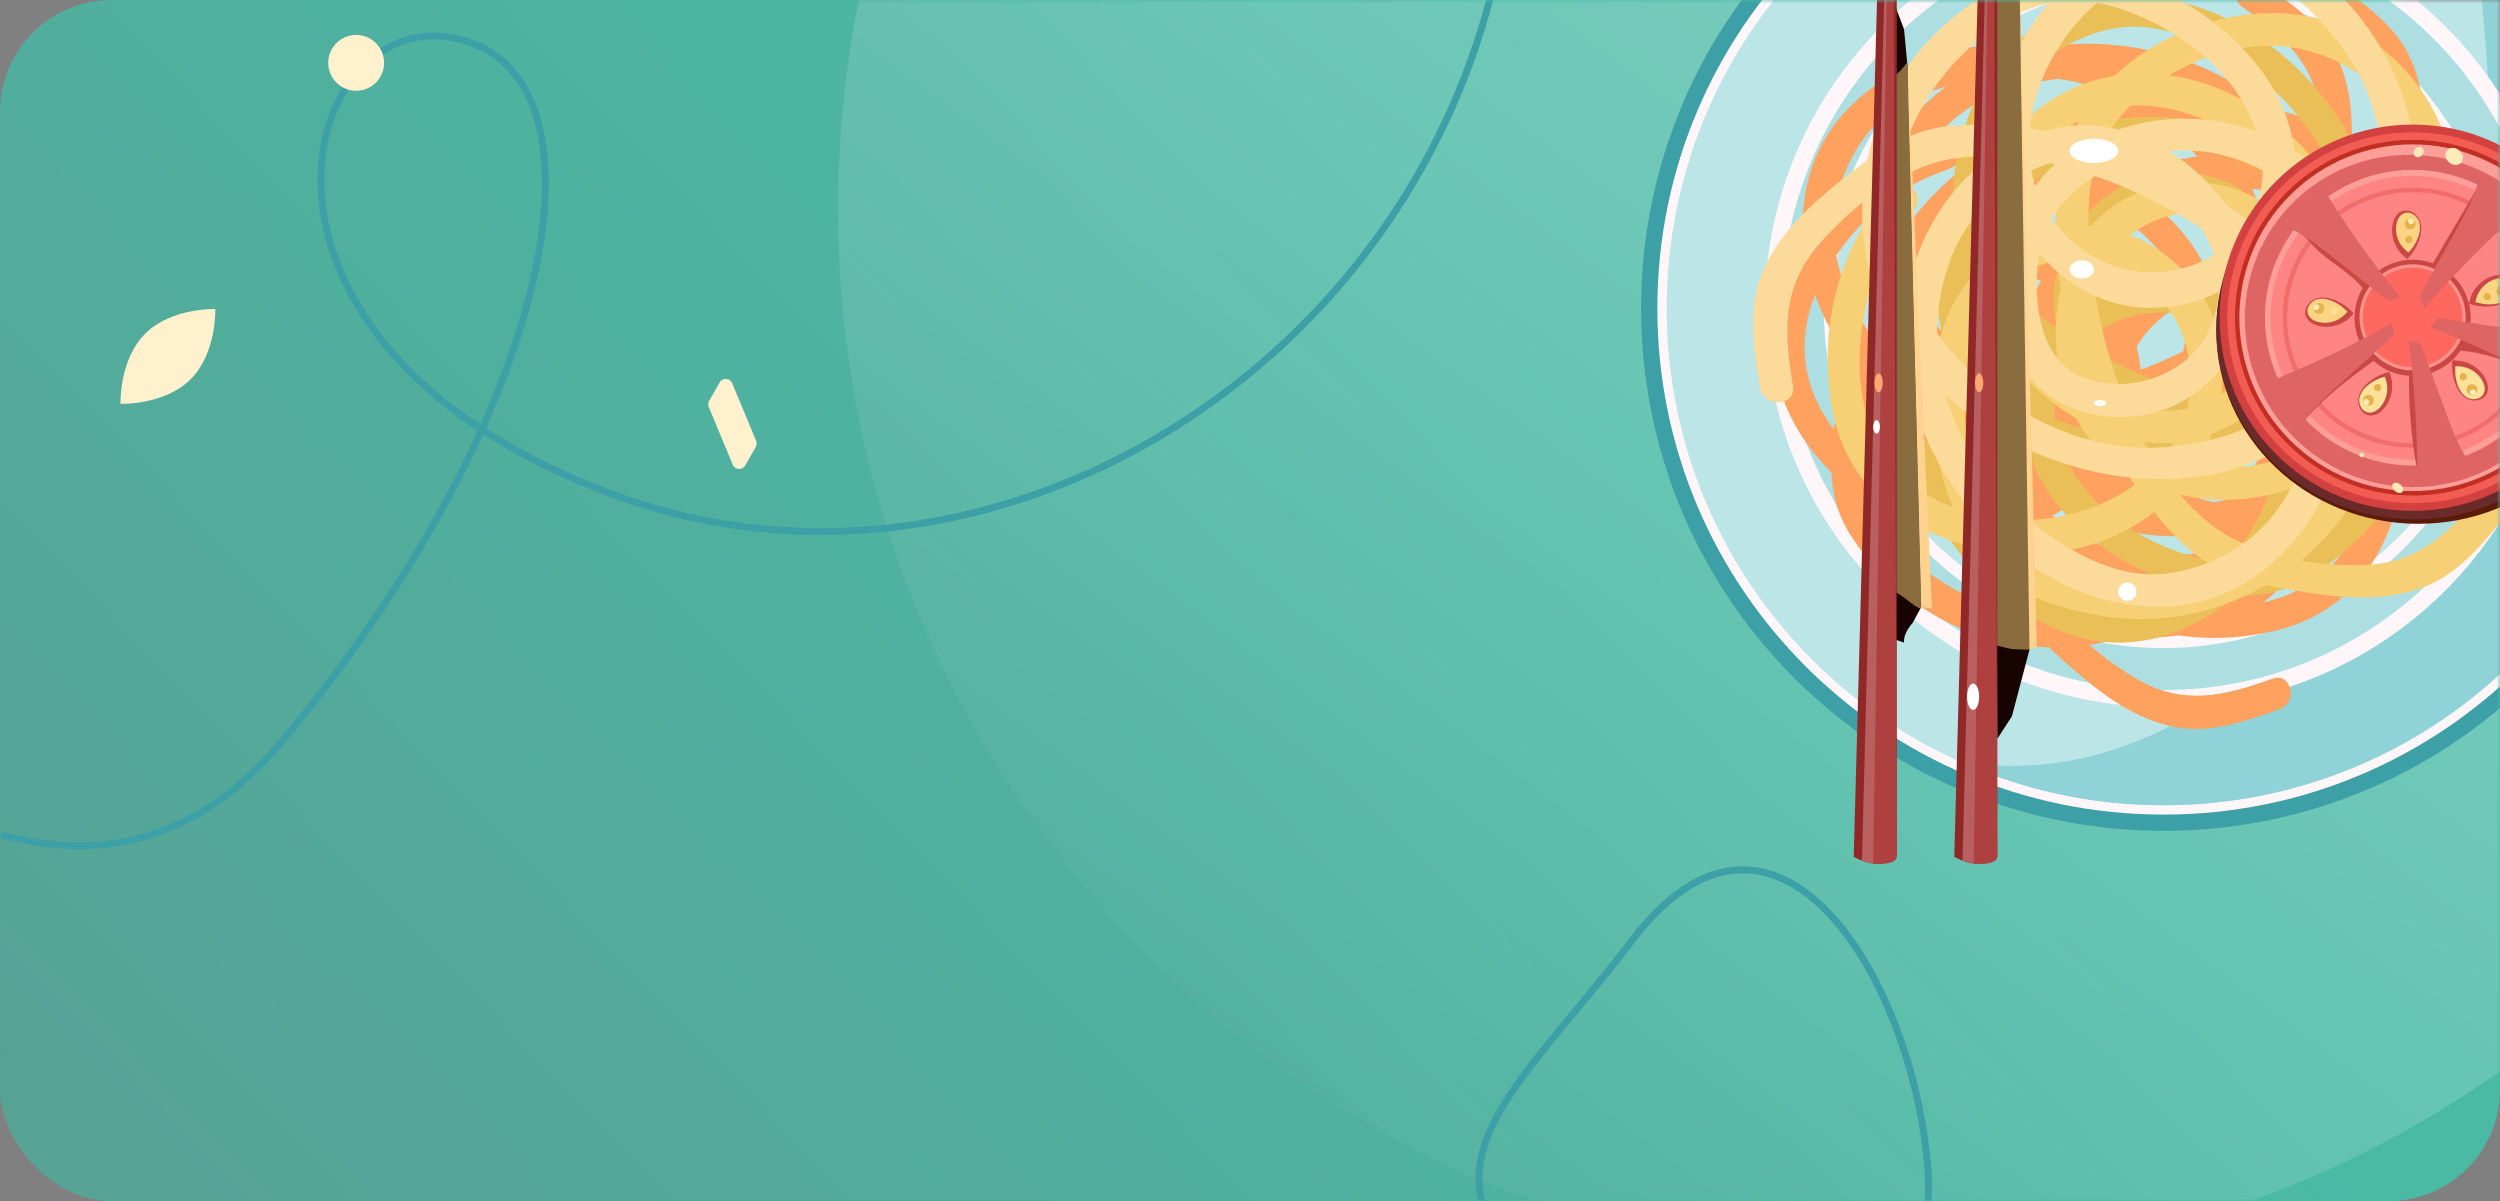<svg width="358" height="172" viewBox="0 0 358 172" fill="none" xmlns="http://www.w3.org/2000/svg">
<rect x="0" y="0" width="358" height="172" fill="#808080" stroke="none"/>
<rect width="358" height="172" rx="16" fill="url(#paint0_linear_20_2035)"/>
<mask id="mask0_20_2035" style="mask-type:alpha" maskUnits="userSpaceOnUse" x="0" y="0" width="358" height="172">
<rect width="358" height="172" fill="white"/>
</mask>
<g mask="url(#mask0_20_2035)">
<circle cx="271" cy="30" r="151" fill="url(#paint1_linear_20_2035)" fill-opacity="0.3"/>
<path d="M-135.173 16.073C-127.256 14.012 -105.869 16.942 -83.654 45.147C-55.885 80.403 1.817 152.298 40.46 106.076C79.104 59.854 88.841 11.188 65.75 5.596C42.66 0.004 28.835 49.109 88.05 70.9C147.265 92.69 218.815 43.843 216.823 -30.603" stroke="#3DA0A7"/>
<path d="M275.926 165.624C278.953 193.531 252.429 201.389 239.597 195.077C193.725 171.888 214.034 160.584 233.725 134.655C253.415 108.727 272.899 137.716 275.926 165.624Z" stroke="#3DA0A7"/>
<path d="M27.302 54.302C23.554 58.051 17.258 57.831 17.258 57.831C17.258 57.831 17.038 51.535 20.787 47.787C24.535 44.039 30.831 44.258 30.831 44.258C30.831 44.258 31.051 50.554 27.302 54.302Z" fill="#FFF1CE"/>
<path d="M108.224 64.011C108.378 63.742 108.398 63.417 108.279 63.13L104.847 54.878C104.528 54.112 103.468 54.045 103.055 54.766L101.549 57.4C101.395 57.669 101.374 57.995 101.493 58.281L104.926 66.533C105.244 67.3 106.305 67.366 106.717 66.645L108.224 64.011Z" fill="#FFF1CE"/>
<circle cx="51" cy="9" r="4" fill="#FFF1CE"/>
<path d="M362.712 97.066C391.927 67.85 391.927 20.482 362.712 -8.734C333.496 -37.95 286.128 -37.95 256.912 -8.734C227.696 20.482 227.696 67.85 256.912 97.066C286.128 126.281 333.496 126.281 362.712 97.066Z" fill="#3DA0A7"/>
<path d="M309.815 116.649C349.846 116.649 382.298 84.197 382.298 44.166C382.298 4.135 349.846 -28.317 309.815 -28.317C269.784 -28.317 237.332 4.135 237.332 44.166C237.332 84.197 269.784 116.649 309.815 116.649Z" fill="#FFF6FA"/>
<path d="M360.121 94.475C387.905 66.69 387.905 21.641 360.121 -6.143C332.336 -33.928 287.288 -33.928 259.503 -6.143C231.718 21.641 231.718 66.69 259.503 94.475C287.288 122.259 332.336 122.259 360.121 94.475Z" fill="#BCE5E8"/>
<path d="M280.154 108.834C289.184 112.983 299.224 115.314 309.815 115.314C349.109 115.314 380.964 83.46 380.964 44.166C380.964 21.441 370.294 1.219 353.707 -11.807C355.338 -3.373 355.911 5.323 356.446 13.921C357.031 23.312 357.608 32.817 355.89 42.068C353.766 53.492 348.224 64.012 341.794 73.691C334.774 84.255 326.438 94.211 315.786 101.097C305.312 107.869 292.34 111.411 280.154 108.834Z" fill="#8FD2D7"/>
<path d="M350.189 84.543C372.488 62.243 372.488 26.088 350.189 3.789C327.889 -18.511 291.734 -18.511 269.434 3.789C247.135 26.088 247.135 62.243 269.434 84.543C291.734 106.843 327.889 106.843 350.189 84.543Z" fill="#FFF6FA"/>
<path d="M309.815 98.817C339.998 98.817 364.467 74.349 364.467 44.166C364.467 13.983 339.998 -10.486 309.815 -10.486C279.632 -10.486 255.164 13.983 255.164 44.166C255.164 74.349 279.632 98.817 309.815 98.817Z" fill="#ADDFE2"/>
<path d="M344.209 78.562C363.206 59.566 363.206 28.765 344.209 9.768C325.212 -9.228 294.412 -9.228 275.415 9.768C256.418 28.765 256.418 59.566 275.415 78.562C294.412 97.559 325.212 97.559 344.209 78.562Z" fill="#FFF6FA"/>
<path d="M309.815 90.771C335.922 90.771 357.086 69.905 357.086 44.166C357.086 18.426 335.922 -2.44 309.815 -2.44C283.709 -2.44 262.545 18.426 262.545 44.166C262.545 69.905 283.709 90.771 309.815 90.771Z" fill="#BCE5E8"/>
<path d="M277.977 19.898C267.742 23.374 260.014 30.733 255.861 40.691C251.37 51.462 255.457 61.619 263.754 69.092C271.175 75.775 282.392 78.513 291.829 74.762C300.944 71.137 308.211 61.355 306.3 51.17C304.452 41.321 296.2 34.248 286.052 35.011C274.719 35.862 267.403 45.728 264.028 55.659C262.393 60.469 261.724 65.621 262.597 70.635C263.581 76.293 268.215 81.253 272.397 84.81C280.855 92.002 292.292 94.33 302.94 91.594C325.131 85.893 335.039 57.797 326.713 38.005C322.706 28.482 314.083 21.259 303.555 21.164C294.094 21.078 284.88 27.425 281.559 36.25C277.899 45.976 279.785 56.6 286.432 64.543C293.635 73.15 304.603 73.124 314.139 68.895C323.313 64.827 323.999 52.32 318.349 45.076C312.516 37.597 301.386 35.34 293.501 41.183C285.575 47.057 280.534 58.964 284.634 68.429C288.564 77.497 297.016 82.674 306.574 83.959C328.062 86.847 350.215 63.982 346.07 42.568C341.926 21.145 309.69 15.032 297.226 32.004C290.161 41.626 286.404 53.513 285.426 65.315C284.962 70.904 285.284 76.739 286.725 82.166C288.262 87.96 292.502 92.095 296.904 95.869C301.228 99.576 305.7 102.96 311.39 104.106C316.476 105.131 321.746 103.24 326.456 101.542C329.139 100.575 328.122 96.216 325.408 97.194C318.585 99.654 312.652 101.11 305.991 97.226C299.996 93.73 293.304 87.824 291.071 81.118C286.982 68.837 290.836 53.235 296.371 42.053C299.435 35.864 303.147 30.042 310.033 27.91C316.517 25.903 323.798 26.386 329.952 29.203C335.438 31.716 339.544 36.682 341.394 42.359C343.651 49.282 340.725 56.86 337.335 62.872C330.839 74.4 317.834 81.567 304.612 79.158C299.204 78.172 294.645 75.151 291.192 70.956C286.622 65.404 286.936 58.503 290.029 52.366C293.332 45.816 299.086 41.349 306.671 42.575C313.885 43.742 318.461 51.355 317.314 58.282C316.155 65.279 307.201 67.434 301.213 67.432C293.775 67.43 287.897 60.771 285.482 54.338C280.914 42.176 287.599 28.799 300.3 25.97C314.128 22.889 323.217 36.872 325.183 48.661C327.427 62.121 319.922 77.168 308.563 84.356C296.727 91.845 281.537 88.098 272.204 78.524C266.971 73.155 265.862 67.128 267.451 60.019C269.116 52.581 273.003 45.497 279.714 41.576C293.654 33.43 306.727 49.066 299.877 62.3C293.061 75.464 275.42 73.602 265.919 65.048C261.04 60.656 257.924 54.798 258.478 48.175C259.045 41.408 263.349 35.078 268.141 30.564C271.221 27.664 275.033 25.597 279.017 24.244C281.732 23.326 280.709 18.968 277.977 19.898Z" fill="#FFA25F"/>
<path d="M285.342 84.346C294.088 90.697 304.558 92.759 315.087 90.401C326.476 87.852 332.412 78.651 333.722 67.562C334.894 57.644 330.656 46.904 322.145 41.365C313.925 36.015 301.742 35.728 294.528 43.167C287.552 50.361 286.54 61.185 293.02 69.029C300.257 77.79 312.536 78.071 322.596 75.093C327.467 73.651 332.059 71.224 335.651 67.616C339.702 63.546 341.078 56.899 341.568 51.431C342.559 40.374 337.857 29.692 329.476 22.575C312.012 7.746 283.35 15.873 271.995 34.097C266.533 42.866 265.61 54.077 271.611 62.728C277.002 70.503 287.506 74.363 296.628 71.981C306.684 69.355 314.269 61.683 316.918 51.669C319.788 40.819 313.434 31.88 304.476 26.533C295.859 21.389 285.251 28.05 282.597 36.844C279.857 45.924 284.438 56.315 293.762 59.381C303.132 62.462 315.766 59.707 321.127 50.894C326.265 42.45 325.611 32.56 321.144 24.013C311.099 4.799 279.641 -0.091 264.548 15.655C249.447 31.406 263.064 61.256 284.118 61.636C296.054 61.852 307.927 58.058 318.129 52.044C322.959 49.196 327.538 45.566 331.139 41.255C334.982 36.656 335.912 30.808 336.454 25.033C336.985 19.363 337.166 13.756 334.818 8.448C332.719 3.703 328.133 0.492 324.027 -2.374C321.687 -4.006 318.716 -0.659 321.081 0.99C327.028 5.14 331.642 9.147 332.315 16.827C332.92 23.739 331.961 32.614 327.775 38.307C320.106 48.736 305.143 54.595 292.815 56.53C285.993 57.601 279.095 57.929 273.38 53.539C267.997 49.403 264.19 43.179 262.938 36.528C261.821 30.597 263.508 24.378 267.073 19.591C271.423 13.752 279.3 11.767 286.166 11.063C299.329 9.714 312.691 16.195 318.354 28.382C320.671 33.367 320.835 38.833 319.404 44.073C317.508 51.01 311.692 54.737 304.895 55.753C297.64 56.837 290.67 54.716 287.293 47.815C284.082 41.25 287.657 33.121 293.974 30.059C300.357 26.965 307.286 33.033 310.741 37.925C315.032 43.999 312.989 52.642 309.129 58.33C301.835 69.081 287.053 71.344 277.412 62.607C266.916 53.093 273.085 37.601 281.578 29.19C291.272 19.589 307.892 17.03 320.319 22.157C333.267 27.498 338.975 42.066 336.543 55.212C335.181 62.585 330.898 66.97 324.174 69.775C317.141 72.708 309.111 73.623 302.036 70.408C287.338 63.727 292.558 44.025 307.32 41.98C322.003 39.945 330.667 55.426 329.165 68.121C328.394 74.642 325.412 80.567 319.683 83.938C313.831 87.382 306.176 87.522 299.724 86.213C295.577 85.373 291.69 83.454 288.285 80.981C285.972 79.301 283.005 82.65 285.342 84.346Z" fill="#FFA25F"/>
<path d="M295.745 84.346C304.491 90.697 314.961 92.759 325.49 90.401C336.879 87.852 342.814 78.651 344.125 67.562C345.297 57.644 341.059 46.904 332.548 41.365C324.327 36.015 312.145 35.728 304.931 43.167C297.955 50.361 296.943 61.185 303.423 69.029C310.659 77.79 322.939 78.071 332.999 75.093C337.87 73.651 342.462 71.224 346.053 67.616C350.105 63.546 351.48 56.899 351.97 51.431C352.962 40.374 348.26 29.692 339.879 22.575C322.415 7.746 293.753 15.873 282.398 34.097C276.935 42.866 276.013 54.077 282.014 62.728C287.405 70.503 297.909 74.363 307.031 71.981C317.087 69.355 324.672 61.683 327.32 51.669C330.19 40.819 323.837 31.88 314.879 26.533C306.261 21.389 295.654 28.05 293 36.844C290.26 45.924 294.841 56.315 304.165 59.381C313.535 62.462 326.169 59.707 331.53 50.894C336.668 42.45 336.014 32.56 331.547 24.013C321.502 4.799 290.044 -0.091 274.951 15.655C259.85 31.406 273.467 61.256 294.52 61.636C306.457 61.852 318.33 58.058 328.532 52.044C333.362 49.196 337.941 45.566 341.542 41.255C345.384 36.656 346.314 30.808 346.857 25.033C347.388 19.363 347.569 13.756 345.22 8.448C343.122 3.703 338.536 0.492 334.43 -2.374C332.089 -4.006 329.119 -0.659 331.484 0.99C337.43 5.14 342.045 9.147 342.717 16.827C343.323 23.739 342.363 32.614 338.178 38.307C330.509 48.736 315.546 54.595 303.218 56.53C296.395 57.601 289.498 57.929 283.782 53.539C278.4 49.403 274.593 43.179 273.34 36.528C272.224 30.597 273.911 24.378 277.476 19.591C281.825 13.752 289.703 11.767 296.569 11.063C309.731 9.714 323.094 16.195 328.757 28.382C331.074 33.367 331.238 38.833 329.806 44.073C327.911 51.01 322.095 54.737 315.298 55.753C308.043 56.837 301.073 54.716 297.696 47.815C294.485 41.25 298.059 33.121 304.377 30.059C310.762 26.965 317.689 33.033 321.144 37.925C325.434 43.999 323.392 52.642 319.532 58.33C312.238 69.081 297.456 71.344 287.815 62.607C277.317 53.093 283.488 37.601 291.98 29.19C301.675 19.589 318.295 17.03 330.721 22.157C343.67 27.498 349.378 42.066 346.946 55.212C345.584 62.585 341.301 66.97 334.577 69.775C327.544 72.708 319.514 73.623 312.439 70.408C297.741 63.727 302.961 44.025 317.723 41.98C332.406 39.945 341.07 55.426 339.568 68.121C338.796 74.642 335.815 80.567 330.086 83.938C324.234 87.382 316.578 87.522 310.126 86.213C305.98 85.373 302.092 83.454 298.688 80.981C296.377 79.301 293.41 82.65 295.745 84.346Z" fill="#FFA25F"/>
<path d="M274.056 65.523C276.647 76.017 283.318 84.346 292.886 89.333C303.235 94.728 313.703 91.523 321.856 83.893C329.149 77.069 332.833 66.127 329.9 56.405C327.067 47.014 317.941 38.939 307.629 39.973C297.659 40.974 289.906 48.592 289.8 58.768C289.681 70.13 298.887 78.265 308.494 82.475C313.147 84.514 318.222 85.621 323.293 85.179C329.014 84.681 334.352 80.487 338.252 76.623C346.139 68.811 349.436 57.614 347.619 46.77C343.832 24.175 316.685 11.903 296.256 18.51C286.425 21.689 278.493 29.664 277.5 40.145C276.607 49.565 282.146 59.286 290.653 63.349C300.033 67.825 310.779 66.852 319.258 60.907C328.448 54.465 329.357 43.536 325.958 33.672C322.687 24.184 310.285 22.435 302.586 27.446C294.638 32.619 291.438 43.516 296.587 51.87C301.763 60.268 313.196 66.308 322.976 63.03C332.348 59.888 338.226 51.908 340.323 42.495C345.036 21.331 324.145 -2.691 302.454 -0.391C280.756 1.91 271.915 33.505 287.761 47.372C296.746 55.233 308.267 59.99 319.942 61.973C325.47 62.913 331.312 63.09 336.843 62.117C342.747 61.079 347.229 57.21 351.367 53.145C355.429 49.155 359.183 44.986 360.81 39.416C362.265 34.436 360.83 29.024 359.541 24.186C358.804 21.43 354.376 22.071 355.12 24.857C356.989 31.864 357.932 37.903 353.495 44.206C349.501 49.88 343.044 56.043 336.173 57.696C323.586 60.723 308.371 55.551 297.702 49.081C291.796 45.499 286.313 41.304 284.776 34.261C283.328 27.628 284.431 20.418 287.765 14.525C290.735 9.274 296.034 5.606 301.848 4.247C308.938 2.589 316.239 6.152 321.94 10.041C332.87 17.498 338.905 31.067 335.375 44.036C333.931 49.34 330.531 53.624 326.057 56.707C320.134 60.786 313.287 59.884 307.435 56.278C301.19 52.428 297.23 46.313 299.101 38.861C300.879 31.771 308.856 27.863 315.66 29.596C322.535 31.348 323.915 40.454 323.403 46.421C322.766 53.831 315.632 59.12 309.014 60.978C296.505 64.491 283.749 56.69 282.016 43.794C280.128 29.753 294.834 21.89 306.748 20.938C320.35 19.852 334.7 28.613 340.893 40.545C347.345 52.978 342.313 67.793 331.979 76.273C326.183 81.029 320.084 81.62 313.136 79.428C305.868 77.136 299.14 72.657 295.806 65.635C288.879 51.05 305.576 39.36 318.176 47.314C330.71 55.229 327.35 72.646 318.015 81.381C313.222 85.867 307.12 88.472 300.568 87.354C293.874 86.213 287.933 81.383 283.846 76.222C281.218 72.905 279.485 68.932 278.478 64.847C277.793 62.074 273.365 62.722 274.056 65.523Z" fill="#EABF58"/>
<path d="M270.64 26.89C263.361 35.634 260.467 46.486 262.209 57.709C264.095 69.849 273.344 76.722 284.9 78.871C295.234 80.792 306.811 77.087 313.22 68.535C319.411 60.272 320.561 47.498 313.25 39.404C306.179 31.577 294.884 29.762 286.192 36.022C276.486 43.013 275.336 55.89 277.765 66.662C278.941 71.878 281.17 76.871 284.709 80.894C288.7 85.432 295.587 87.339 301.297 88.235C312.84 90.045 324.387 85.852 332.445 77.544C349.235 60.232 342.693 29.565 324.344 16.37C315.516 10.023 303.805 8.275 294.301 13.973C285.758 19.095 280.974 29.857 282.841 39.604C284.899 50.348 292.43 58.85 302.763 62.327C313.958 66.095 323.791 60.048 330.03 51.009C336.031 42.317 329.775 30.711 320.723 27.313C311.377 23.804 300.143 27.893 296.276 37.47C292.389 47.098 294.403 60.559 303.285 66.803C311.796 72.788 322.229 72.79 331.517 68.691C352.397 59.478 359.721 26.78 344.235 9.831C328.742 -7.125 296.444 5.097 294.58 27.185C293.523 39.706 296.68 52.441 302.286 63.574C304.94 68.846 308.436 73.908 312.711 77.989C317.275 82.346 323.353 83.729 329.38 84.7C335.297 85.652 341.173 86.232 346.911 84.135C352.041 82.26 355.733 77.667 359.028 73.555C360.907 71.211 357.599 67.858 355.7 70.227C350.925 76.185 346.398 80.751 338.284 80.924C330.982 81.079 321.728 79.454 316.04 74.661C305.62 65.881 300.508 49.757 299.334 36.674C298.684 29.434 298.82 22.168 303.829 16.471C308.548 11.105 315.348 7.54 322.423 6.689C328.729 5.928 335.144 8.133 339.924 12.212C345.755 17.186 347.289 25.599 347.552 32.858C348.053 46.777 340.315 60.359 327.123 65.46C321.726 67.547 315.973 67.338 310.568 65.469C303.414 62.996 299.905 56.628 299.312 49.418C298.678 41.721 301.39 34.55 308.872 31.484C315.991 28.567 324.281 32.887 327.058 39.738C329.862 46.658 323.006 53.512 317.629 56.801C310.95 60.885 302.016 58.138 296.311 53.689C285.529 45.279 284.179 29.598 294.029 20.081C304.752 9.719 320.593 17.276 328.835 26.78C338.245 37.63 339.775 55.264 333.526 67.959C327.015 81.185 311.317 86.167 297.679 82.7C290.031 80.755 285.724 75.954 283.246 68.697C280.653 61.106 280.251 52.608 284.121 45.402C292.161 30.429 312.49 37.284 313.61 52.929C314.724 68.494 297.864 76.515 284.634 74.055C277.839 72.791 271.825 69.247 268.683 62.994C265.474 56.608 265.86 48.559 267.682 41.874C268.855 37.578 271.141 33.627 273.974 30.224C275.895 27.904 272.584 24.555 270.64 26.89Z" fill="#F7D075"/>
<path d="M345.714 20.616C344.035 9.363 337.863 -0.022 328.328 -6.19C318.015 -12.864 306.729 -10.536 297.431 -3.345C289.118 3.089 284.177 14.192 286.293 24.669C288.337 34.791 297.103 44.152 308.011 44.083C318.559 44.017 327.434 36.796 328.547 26.143C329.791 14.246 320.947 4.816 311.291 -0.542C306.615 -3.138 301.407 -4.796 296.049 -4.834C290.005 -4.877 283.998 -1.006 279.529 2.658C270.495 10.068 265.936 21.477 266.773 33.018C268.514 57.07 295.754 72.606 317.816 67.695C328.431 65.332 337.529 57.756 339.603 46.871C341.467 37.087 336.622 26.352 328.105 21.257C318.718 15.64 307.361 15.601 297.886 20.996C287.621 26.842 285.59 38.205 288.18 48.876C290.672 59.141 303.498 62.197 312.059 57.704C320.898 53.065 325.326 41.962 320.753 32.7C316.157 23.389 304.77 15.933 294.198 18.404C284.067 20.773 277.12 28.555 273.996 38.214C266.972 59.927 286.498 87.16 309.454 86.888C332.419 86.614 344.799 54.376 329.558 38.281C320.919 29.157 309.314 23.037 297.273 19.809C291.572 18.281 285.469 17.519 279.576 17.994C273.286 18.499 268.208 22.114 263.472 25.965C258.823 29.746 254.479 33.745 252.224 39.422C250.207 44.498 251.178 50.311 252.052 55.507C252.552 58.468 257.255 58.231 256.752 55.238C255.485 47.709 255.092 41.291 260.362 35.122C265.107 29.571 272.481 23.747 279.844 22.692C293.333 20.761 308.768 27.681 319.31 35.512C325.145 39.847 330.479 44.785 331.396 52.316C332.259 59.409 330.392 66.858 326.32 72.704C322.689 77.915 316.774 81.236 310.548 82.088C302.953 83.127 295.655 78.674 290.065 74.035C279.345 65.144 274.36 50.328 279.336 37.087C281.371 31.669 285.357 27.515 290.348 24.727C296.956 21.035 304.044 22.655 309.819 27.012C315.984 31.662 319.53 38.46 316.837 46.086C314.275 53.339 305.533 56.649 298.572 54.163C291.541 51.649 290.989 41.971 292.116 35.769C293.514 28.067 301.513 23.229 308.63 21.933C322.083 19.485 334.683 28.918 335.231 42.603C335.826 57.503 319.64 64.294 307.061 64.117C292.7 63.915 278.523 53.319 273.21 40.205C267.673 26.54 274.406 11.51 286.073 3.642C292.616 -0.771 299.066 -0.79 306.131 2.194C313.522 5.314 320.13 10.67 322.931 18.355C328.753 34.323 310.104 44.929 297.685 35.35C285.329 25.821 290.566 7.899 301.209 -0.337C306.675 -4.565 313.324 -6.694 320.082 -4.878C326.985 -3.022 332.734 2.625 336.508 8.435C338.934 12.17 340.358 16.505 341.012 20.884C341.46 23.862 346.163 23.622 345.714 20.616Z" fill="#FCDB9A"/>
<path d="M285.53 -13.524L286.462 -9.168L289.183 -3.382L290.756 92.537L288.104 102.571L286.017 105.8L285.53 -13.524Z" fill="url(#paint2_radial_20_2035)"/>
<path d="M287.724 92.863C287.888 92.892 288.007 92.915 288.11 92.937C288.223 92.941 288.376 92.947 288.602 92.961C289.243 93.001 289.878 93.025 290.519 93.032C290.555 93.032 290.588 93.038 290.624 93.04L290.756 92.538L289.185 -3.381L289.028 -3.714C288.987 -3.69 288.946 -3.669 288.905 -3.645C288.551 -3.436 288.199 -3.222 287.851 -3.002C287.7 -2.861 286.978 -2.292 286.788 -2.111C286.418 -1.755 286.011 -1.457 285.584 -1.204L285.965 92.415C286.542 92.587 287.126 92.755 287.724 92.863Z" fill="#8A6D3F"/>
<path d="M284.103 -33.582L279.85 122.688C279.85 122.688 283.678 125.027 286.015 122.688V-33.582C286.017 -33.582 285.592 -36.773 284.103 -33.582Z" fill="#912828"/>
<path d="M285.113 -34.965L281.03 123.245C281.03 123.245 282.824 123.887 284.028 123.68L283.935 116.924L285.113 -34.965Z" fill="#B95F5F"/>
<path d="M285.113 -34.965L282.645 123.648C282.645 123.648 285.869 124.03 286.017 122.686L285.456 -34.935C285.456 -34.935 285.256 -35.041 285.113 -34.965C285.113 -34.965 284.969 -34.887 285.113 -34.965Z" fill="#AF4040"/>
<path d="M284.004 54.815C284.004 55.565 283.741 56.174 283.417 56.174C283.093 56.174 282.83 55.566 282.83 54.815C282.83 54.066 283.093 53.457 283.417 53.457C283.741 53.457 284.004 54.064 284.004 54.815Z" fill="#FFA773"/>
<path d="M272.658 4.186L273.162 9.533L275.131 86.894L273.896 89.199C273.896 89.199 272.524 90.619 272.66 92.021L270.715 91.35L271.182 0.302L272.658 4.186Z" fill="url(#paint3_radial_20_2035)"/>
<path d="M273.107 8.97C273.055 9.026 273.003 9.08 272.949 9.136C272.433 9.87 271.814 10.5 271.126 11.009L270.748 84.559C271.218 84.714 271.676 84.904 272.097 85.181C272.643 85.541 273.158 85.942 273.666 86.352C274.06 86.644 274.462 86.916 274.915 87.12C274.939 87.131 274.962 87.147 274.986 87.159L275.129 86.892L273.16 9.531L273.107 8.97Z" fill="#8A6D3F"/>
<path d="M269.704 -33.582L265.452 122.688C265.452 122.688 269.28 125.027 271.617 122.688V-33.582C271.618 -33.582 271.193 -36.773 269.704 -33.582Z" fill="#912828"/>
<path d="M270.715 -34.965L266.631 123.245C266.631 123.245 268.426 123.887 269.63 123.68L269.537 116.924L270.715 -34.965Z" fill="#B95F5F"/>
<path d="M270.715 -34.965L268.247 123.648C268.247 123.648 271.471 124.03 271.618 122.686L271.058 -34.935C271.056 -34.935 270.856 -35.041 270.715 -34.965C270.715 -34.965 270.571 -34.887 270.715 -34.965Z" fill="#AF4040"/>
<path d="M269.606 54.815C269.606 55.565 269.343 56.174 269.019 56.174C268.695 56.174 268.432 55.566 268.432 54.815C268.432 54.066 268.695 53.457 269.019 53.457C269.343 53.457 269.606 54.064 269.606 54.815Z" fill="#FFA773"/>
<path d="M273.161 9.533L276.658 87.158L275.131 86.892L273.161 9.533Z" fill="#FFD38F"/>
<path d="M289.183 -3.382L291.678 92.613L290.622 93.038L289.183 -3.382Z" fill="#FFD38F"/>
<path d="M283.417 99.77C283.417 100.811 283.029 101.657 282.55 101.657C282.071 101.657 281.684 100.811 281.684 99.77C281.684 98.728 282.071 97.882 282.55 97.882C283.029 97.882 283.417 98.726 283.417 99.77Z" fill="white"/>
<path d="M268.726 62.099C268.99 62.099 269.205 61.666 269.205 61.131C269.205 60.597 268.99 60.164 268.726 60.164C268.461 60.164 268.247 60.597 268.247 61.131C268.247 61.666 268.461 62.099 268.726 62.099Z" fill="white"/>
<path d="M346.303 75.009C362.28 75.009 375.232 62.633 375.232 47.366C375.232 32.099 362.28 19.723 346.303 19.723C330.326 19.723 317.374 32.099 317.374 47.366C317.374 62.633 330.326 75.009 346.303 75.009Z" fill="#5C1A09"/>
<path d="M345.697 74.372C361.34 74.372 374.021 62.138 374.021 47.047C374.021 31.957 361.34 19.723 345.697 19.723C330.055 19.723 317.374 31.957 317.374 47.047C317.374 62.138 330.055 74.372 345.697 74.372Z" fill="#6A2A2A"/>
<path d="M345.507 73.155C360.783 73.155 373.166 60.772 373.166 45.496C373.166 30.22 360.783 17.836 345.507 17.836C330.231 17.836 317.847 30.22 317.847 45.496C317.847 60.772 330.231 73.155 345.507 73.155Z" fill="#D34040"/>
<path d="M345.507 72.053C360.174 72.053 372.064 60.163 372.064 45.496C372.064 30.829 360.174 18.938 345.507 18.938C330.84 18.938 318.949 30.829 318.949 45.496C318.949 60.163 330.84 72.053 345.507 72.053Z" fill="#F35C53"/>
<path d="M363.75 63.75C373.829 53.671 373.829 37.329 363.75 27.25C353.671 17.171 337.329 17.171 327.25 27.25C317.171 37.329 317.171 53.671 327.25 63.75C337.329 73.829 353.671 73.829 363.75 63.75Z" fill="#F35C53"/>
<path d="M345.507 70.96C359.571 70.96 370.971 59.559 370.971 45.496C370.971 31.432 359.571 20.031 345.507 20.031C331.443 20.031 320.042 31.432 320.042 45.496C320.042 59.559 331.443 70.96 345.507 70.96Z" fill="#C02E24"/>
<path d="M363.053 63.053C372.747 53.359 372.747 37.641 363.053 27.947C353.359 18.253 337.641 18.253 327.947 27.947C318.253 37.641 318.253 53.359 327.947 63.053C337.641 72.747 353.359 72.747 363.053 63.053Z" fill="#FF9D97"/>
<path d="M363.736 61.265C372.089 51.206 370.607 36.2 360.427 27.747C350.248 19.294 335.224 20.595 326.871 30.654C318.519 40.713 320 55.72 330.18 64.173C340.36 72.626 355.384 71.324 363.736 61.265Z" fill="#DF6565"/>
<path d="M345.507 66.669C357.2 66.669 366.68 57.19 366.68 45.496C366.68 33.802 357.2 24.323 345.507 24.323C333.813 24.323 324.334 33.802 324.334 45.496C324.334 57.19 333.813 66.669 345.507 66.669Z" fill="#FF9D97"/>
<path d="M352.298 64.648C362.873 60.882 368.393 49.255 364.626 38.68C360.86 28.105 349.233 22.585 338.658 26.352C328.083 30.118 322.563 41.745 326.33 52.32C330.096 62.895 341.722 68.415 352.298 64.648Z" fill="#FF8585"/>
<path d="M345.507 64.121C355.793 64.121 364.131 55.782 364.131 45.496C364.131 35.21 355.793 26.872 345.507 26.872C335.221 26.872 326.882 35.21 326.882 45.496C326.882 55.782 335.221 64.121 345.507 64.121Z" fill="#F26C6C"/>
<path d="M345.507 63.475C355.436 63.475 363.485 55.425 363.485 45.496C363.485 35.566 355.436 27.517 345.507 27.517C335.577 27.517 327.528 35.566 327.528 45.496C327.528 55.425 335.577 63.475 345.507 63.475Z" fill="#FF8585"/>
<path d="M353.572 47.469C354.655 43.003 351.913 38.505 347.447 37.422C342.981 36.339 338.483 39.081 337.4 43.546C336.317 48.012 339.059 52.51 343.525 53.593C347.99 54.676 352.489 51.934 353.572 47.469Z" fill="#CA4844"/>
<path d="M346.191 53.028C350.374 52.641 353.452 48.934 353.064 44.751C352.676 40.567 348.97 37.49 344.786 37.877C340.602 38.265 337.525 41.971 337.913 46.155C338.301 50.339 342.007 53.416 346.191 53.028Z" fill="#FF928A"/>
<path d="M346.146 52.551C350.065 52.187 352.948 48.716 352.584 44.796C352.221 40.877 348.749 37.994 344.83 38.357C340.91 38.721 338.028 42.192 338.391 46.112C338.754 50.031 342.226 52.914 346.146 52.551Z" fill="#FF685F"/>
<path d="M354.62 27.13C352.472 30.774 350.321 34.42 348.173 38.063C348.26 38.386 348.696 38.5 349.003 38.366C349.311 38.233 349.511 37.939 349.696 37.658C350.953 35.758 352.211 33.856 353.36 31.889C354.096 30.627 354.806 29.287 354.902 27.829C354.918 27.579 354.867 27.261 354.624 27.201L354.62 27.13Z" fill="#CA4844"/>
<path d="M346.426 42.484C348.189 39.314 349.952 36.142 351.713 32.973C353.004 30.649 354.31 28.292 354.994 25.741C357.614 26.239 360.058 27.486 361.974 29.3C356.721 33.877 351.786 38.834 347.23 44.116L346.426 42.484Z" fill="#DF6565"/>
<path d="M364.224 54.175C363.543 54.184 362.929 53.798 362.343 53.453C359.307 51.657 355.873 50.538 352.36 50.199C352.256 50.19 352.133 50.166 352.093 50.07C352.064 50.001 352.095 49.923 352.124 49.854C352.327 49.378 352.527 48.901 352.73 48.425C352.788 48.287 352.854 48.14 352.988 48.069C353.233 47.938 353.515 48.142 353.727 48.325C355.014 49.436 356.614 50.099 358.136 50.856C360.037 51.8 361.854 52.915 363.559 54.184L364.224 54.175Z" fill="#CA4844"/>
<path d="M349.168 45.521C352.596 46.05 356.024 46.58 359.452 47.11C361.965 47.5 364.512 47.889 367.04 47.631C367.403 50.244 367.031 52.955 365.981 55.377C360.189 52.09 354.154 49.231 347.94 46.839L349.168 45.521Z" fill="#DF6565"/>
<path d="M330.048 60.165C332.922 56.757 336.561 54.097 340.165 51.47C339.942 51.096 339.646 50.765 339.299 50.5C337.405 51.965 335.604 53.547 333.908 55.237C332.405 56.732 330.967 58.344 330.052 60.256L330.048 60.165Z" fill="#CA4844"/>
<path d="M342.829 48.002C340.249 50.321 337.669 52.639 335.092 54.958C333.2 56.659 331.288 58.382 329.885 60.503C327.633 59.129 325.767 57.126 324.559 54.78C330.769 52.376 336.801 49.511 342.586 46.212L342.829 48.002Z" fill="#DF6565"/>
<path d="M346.056 66.892C345.251 62.346 344.886 57.721 344.968 53.104C345.371 52.982 345.792 52.926 346.212 52.939C347.096 57.496 347.141 62.215 346.344 66.789L346.056 66.892Z" fill="#CA4844"/>
<path d="M346.651 49.189C347.839 52.447 349.026 55.706 350.215 58.965C351.085 61.353 351.971 63.773 353.415 65.865C351.301 67.444 348.745 68.425 346.119 68.67C346.208 62.012 345.801 55.346 344.901 48.748L346.651 49.189Z" fill="#DF6565"/>
<path d="M328.238 32.846C329.509 33.113 330.35 34.273 331.245 35.214C333.464 37.556 336.614 38.936 338.546 41.52C338.74 41.284 338.934 41.048 339.127 40.812C339.187 40.739 339.25 40.661 339.256 40.568C339.265 40.45 339.185 40.345 339.109 40.254C336.55 37.191 333.767 34.126 330.112 32.521C329.442 32.227 328.605 32.004 328.024 32.447C328.02 32.536 328.013 32.628 328.006 32.717L328.238 32.846Z" fill="#CA4844"/>
<path d="M342.057 43.116C339.33 40.973 336.605 38.827 333.878 36.683C331.88 35.112 329.854 33.523 327.523 32.505C328.492 30.05 330.146 27.871 332.249 26.277C335.682 31.985 339.537 37.436 343.777 42.571L342.057 43.116Z" fill="#DF6565"/>
<path d="M344.327 36.774C343 35.699 342.319 33.883 342.613 32.2C342.751 31.407 343.152 30.588 343.893 30.27C344.848 29.86 346.014 30.499 346.455 31.441C346.893 32.383 346.749 33.502 346.386 34.475C346.023 35.452 345.453 36.351 344.723 37.097C344.63 37.048 344.407 36.839 344.327 36.774Z" fill="#CA4844"/>
<path d="M344.572 35.9C343.481 35.016 342.922 33.522 343.163 32.14C343.276 31.488 343.606 30.813 344.213 30.553C344.997 30.215 345.959 30.742 346.319 31.517C346.68 32.291 346.56 33.211 346.263 34.012C345.965 34.816 345.496 35.554 344.897 36.169C344.821 36.124 344.639 35.953 344.572 35.9Z" fill="#FAD383"/>
<path d="M345.709 32.574C345.438 32.901 344.952 32.946 344.623 32.675C344.294 32.403 344.251 31.918 344.523 31.588C344.794 31.261 345.28 31.216 345.609 31.488C345.936 31.76 345.981 32.247 345.709 32.574Z" fill="#E4B34C"/>
<path d="M345.342 34.624C345.155 34.849 344.826 34.887 344.607 34.704C344.389 34.524 344.365 34.192 344.552 33.967C344.739 33.743 345.068 33.705 345.286 33.887C345.504 34.068 345.529 34.399 345.342 34.624Z" fill="#E4B34C"/>
<path d="M345.607 31.987C345.471 32.151 345.204 32.151 345.008 31.991C344.814 31.829 344.765 31.566 344.901 31.401C345.037 31.236 345.306 31.236 345.5 31.397C345.696 31.559 345.743 31.824 345.607 31.987Z" fill="#FFEAB8"/>
<path d="M353.676 42.998C354.079 41.34 355.43 39.947 357.075 39.49C357.852 39.274 358.762 39.288 359.368 39.82C360.147 40.505 360.069 41.836 359.405 42.636C358.742 43.435 357.669 43.782 356.634 43.873C355.595 43.964 354.537 43.833 353.551 43.495C353.56 43.39 353.651 43.099 353.676 42.998Z" fill="#CA4844"/>
<path d="M354.571 42.846C354.903 41.482 356.013 40.338 357.364 39.962C358.003 39.786 358.751 39.795 359.25 40.231C359.891 40.796 359.826 41.889 359.281 42.546C358.736 43.205 357.854 43.49 357.004 43.563C356.149 43.639 355.281 43.53 354.471 43.252C354.475 43.169 354.551 42.929 354.571 42.846Z" fill="#FAD383"/>
<path d="M358.066 42.45C357.654 42.346 357.404 41.925 357.509 41.513C357.614 41.102 358.034 40.852 358.446 40.957C358.858 41.061 359.107 41.482 359.003 41.894C358.898 42.306 358.477 42.555 358.066 42.45Z" fill="#E4B34C"/>
<path d="M356.053 42.996C355.769 42.922 355.595 42.642 355.666 42.366C355.737 42.09 356.024 41.928 356.309 42.001C356.594 42.074 356.768 42.355 356.697 42.631C356.625 42.905 356.338 43.069 356.053 42.996Z" fill="#E4B34C"/>
<path d="M336.717 45.251C335.561 46.509 333.705 47.074 332.044 46.676C331.261 46.489 330.468 46.037 330.197 45.278C329.847 44.301 330.56 43.174 331.526 42.794C332.492 42.413 333.6 42.629 334.549 43.052C335.501 43.475 336.365 44.1 337.062 44.875C337.008 44.964 336.786 45.173 336.717 45.251Z" fill="#CA4844"/>
<path d="M335.86 44.951C334.909 45.984 333.385 46.449 332.018 46.124C331.375 45.971 330.722 45.599 330.5 44.976C330.213 44.172 330.798 43.246 331.593 42.934C332.387 42.623 333.298 42.799 334.079 43.146C334.863 43.493 335.57 44.007 336.145 44.644C336.1 44.715 335.918 44.889 335.86 44.951Z" fill="#FAD383"/>
<path d="M332.61 43.607C332.919 43.898 332.935 44.386 332.643 44.695C332.352 45.005 331.864 45.02 331.555 44.729C331.245 44.437 331.23 43.95 331.521 43.64C331.813 43.331 332.3 43.315 332.61 43.607Z" fill="#E4B34C"/>
<path d="M334.635 44.103C334.849 44.303 334.865 44.635 334.671 44.842C334.477 45.049 334.146 45.053 333.932 44.851C333.718 44.651 333.703 44.319 333.896 44.112C334.09 43.905 334.422 43.901 334.635 44.103Z" fill="#FFE199"/>
<path d="M332.02 43.674C332.176 43.821 332.16 44.088 331.987 44.272C331.813 44.457 331.546 44.488 331.392 44.341C331.236 44.194 331.252 43.927 331.426 43.743C331.597 43.558 331.864 43.527 332.02 43.674Z" fill="#FFEAB8"/>
<path d="M342.31 53.725C342.876 55.336 342.502 57.239 341.371 58.519C340.837 59.123 340.067 59.61 339.27 59.492C338.241 59.341 337.585 58.183 337.703 57.15C337.823 56.118 338.533 55.243 339.352 54.604C340.173 53.963 341.131 53.495 342.143 53.244C342.195 53.333 342.277 53.627 342.31 53.725Z" fill="#CA4844"/>
<path d="M341.642 54.339C342.108 55.663 341.8 57.228 340.87 58.281C340.432 58.778 339.797 59.178 339.143 59.08C338.297 58.956 337.756 58.005 337.856 57.155C337.956 56.304 338.539 55.586 339.212 55.06C339.886 54.533 340.674 54.15 341.507 53.941C341.549 54.016 341.614 54.259 341.642 54.339Z" fill="#FFE199"/>
<path d="M338.929 56.574C339.332 56.438 339.77 56.654 339.906 57.057C340.042 57.46 339.826 57.899 339.423 58.034C339.02 58.17 338.582 57.954 338.446 57.551C338.308 57.148 338.526 56.71 338.929 56.574Z" fill="#E4B34C"/>
<path d="M340.318 55.02C340.596 54.927 340.894 55.069 340.986 55.336C341.077 55.606 340.925 55.9 340.647 55.993C340.369 56.087 340.071 55.944 339.979 55.677C339.888 55.408 340.04 55.114 340.318 55.02Z" fill="#E4B34C"/>
<path d="M338.709 57.126C338.911 57.057 339.14 57.197 339.221 57.438C339.301 57.678 339.203 57.927 339.002 57.994C338.8 58.063 338.571 57.923 338.491 57.682C338.41 57.444 338.508 57.195 338.709 57.126Z" fill="#FFEAB8"/>
<path d="M351.679 51.624C353.387 51.639 355.052 52.637 355.871 54.135C356.256 54.84 356.454 55.733 356.073 56.441C355.581 57.356 354.27 57.583 353.34 57.12C352.409 56.657 351.826 55.691 351.503 54.705C351.178 53.714 351.065 52.654 351.17 51.617C351.27 51.597 351.575 51.622 351.679 51.624Z" fill="#CA4844"/>
<path d="M352.031 52.458C353.436 52.471 354.802 53.291 355.477 54.522C355.795 55.102 355.955 55.835 355.644 56.418C355.241 57.17 354.161 57.357 353.396 56.977C352.632 56.596 352.151 55.801 351.887 54.991C351.619 54.176 351.526 53.306 351.613 52.454C351.695 52.438 351.944 52.458 352.031 52.458Z" fill="#FFE199"/>
<path d="M353.213 55.77C353.222 55.345 353.574 55.007 353.999 55.016C354.424 55.025 354.762 55.377 354.753 55.802C354.744 56.227 354.393 56.565 353.968 56.556C353.542 56.547 353.204 56.196 353.213 55.77Z" fill="#E4B34C"/>
<path d="M352.222 53.936C352.229 53.642 352.463 53.409 352.748 53.415C353.03 53.422 353.257 53.665 353.251 53.958C353.244 54.252 353.01 54.486 352.725 54.479C352.441 54.473 352.216 54.23 352.222 53.936Z" fill="#E4B34C"/>
<path d="M353.658 56.164C353.663 55.951 353.872 55.784 354.123 55.788C354.377 55.793 354.577 55.971 354.573 56.182C354.569 56.396 354.359 56.563 354.108 56.558C353.854 56.554 353.654 56.378 353.658 56.164Z" fill="#FFEAB8"/>
<path d="M352.48 23.261C352.878 22.782 352.735 22.008 352.161 21.531C351.587 21.054 350.799 21.055 350.402 21.534C350.004 22.013 350.147 22.787 350.721 23.264C351.296 23.741 352.083 23.739 352.48 23.261Z" fill="#FFEAB8"/>
<path d="M346.869 22.192C346.589 22.529 346.134 22.611 345.852 22.377C345.569 22.143 345.567 21.68 345.847 21.344C346.128 21.008 346.582 20.926 346.865 21.16C347.147 21.393 347.149 21.856 346.869 22.192Z" fill="#FFEAB8"/>
<path d="M344.042 70.428C343.828 70.684 343.348 70.638 342.967 70.324C342.586 70.008 342.453 69.545 342.666 69.287C342.88 69.031 343.361 69.077 343.742 69.391C344.122 69.707 344.256 70.17 344.042 70.428Z" fill="#FFEAB8"/>
<path d="M338.444 65.385C338.337 65.514 338.137 65.523 337.996 65.407C337.856 65.291 337.829 65.093 337.936 64.964C338.043 64.835 338.243 64.826 338.384 64.942C338.524 65.057 338.551 65.258 338.444 65.385Z" fill="#FFEAB8"/>
<path d="M299.847 23.342C301.77 23.342 303.33 22.563 303.33 21.601C303.33 20.639 301.77 19.859 299.847 19.859C297.923 19.859 296.363 20.639 296.363 21.601C296.363 22.563 297.923 23.342 299.847 23.342Z" fill="white"/>
<path d="M298.105 39.888C299.067 39.888 299.847 39.303 299.847 38.581C299.847 37.86 299.067 37.275 298.105 37.275C297.143 37.275 296.363 37.86 296.363 38.581C296.363 39.303 297.143 39.888 298.105 39.888Z" fill="white"/>
<path d="M301.588 57.738C301.588 57.978 301.199 58.174 300.717 58.174C300.236 58.174 299.846 57.98 299.846 57.738C299.846 57.497 300.236 57.303 300.717 57.303C301.199 57.303 301.588 57.499 301.588 57.738Z" fill="white"/>
<path d="M305.942 84.733C305.942 85.453 305.357 86.039 304.636 86.039C303.915 86.039 303.33 85.453 303.33 84.733C303.33 84.012 303.915 83.426 304.636 83.426C305.359 83.426 305.942 84.012 305.942 84.733Z" fill="white"/>
</g>
<defs>
<linearGradient id="paint0_linear_20_2035" x1="179" y1="-5.55172e-06" x2="-9.18394e-06" y2="172" gradientUnits="userSpaceOnUse">
<stop stop-color="#4ABAA5"/>
<stop offset="1" stop-color="#57A295"/>
</linearGradient>
<linearGradient id="paint1_linear_20_2035" x1="300" y1="-25" x2="158.057" y2="165.041" gradientUnits="userSpaceOnUse">
<stop stop-color="white"/>
<stop offset="1" stop-color="white" stop-opacity="0"/>
</linearGradient>
<radialGradient id="paint2_radial_20_2035" cx="0" cy="0" r="1" gradientUnits="userSpaceOnUse" gradientTransform="translate(288.143 46.138) scale(42.228 42.228)">
<stop stop-color="#330902"/>
<stop offset="1" stop-color="#170300"/>
</radialGradient>
<radialGradient id="paint3_radial_20_2035" cx="0" cy="0" r="1" gradientUnits="userSpaceOnUse" gradientTransform="translate(272.923 46.16) scale(32.464 32.465)">
<stop stop-color="#330902"/>
<stop offset="1" stop-color="#170300"/>
</radialGradient>
</defs>
</svg>
